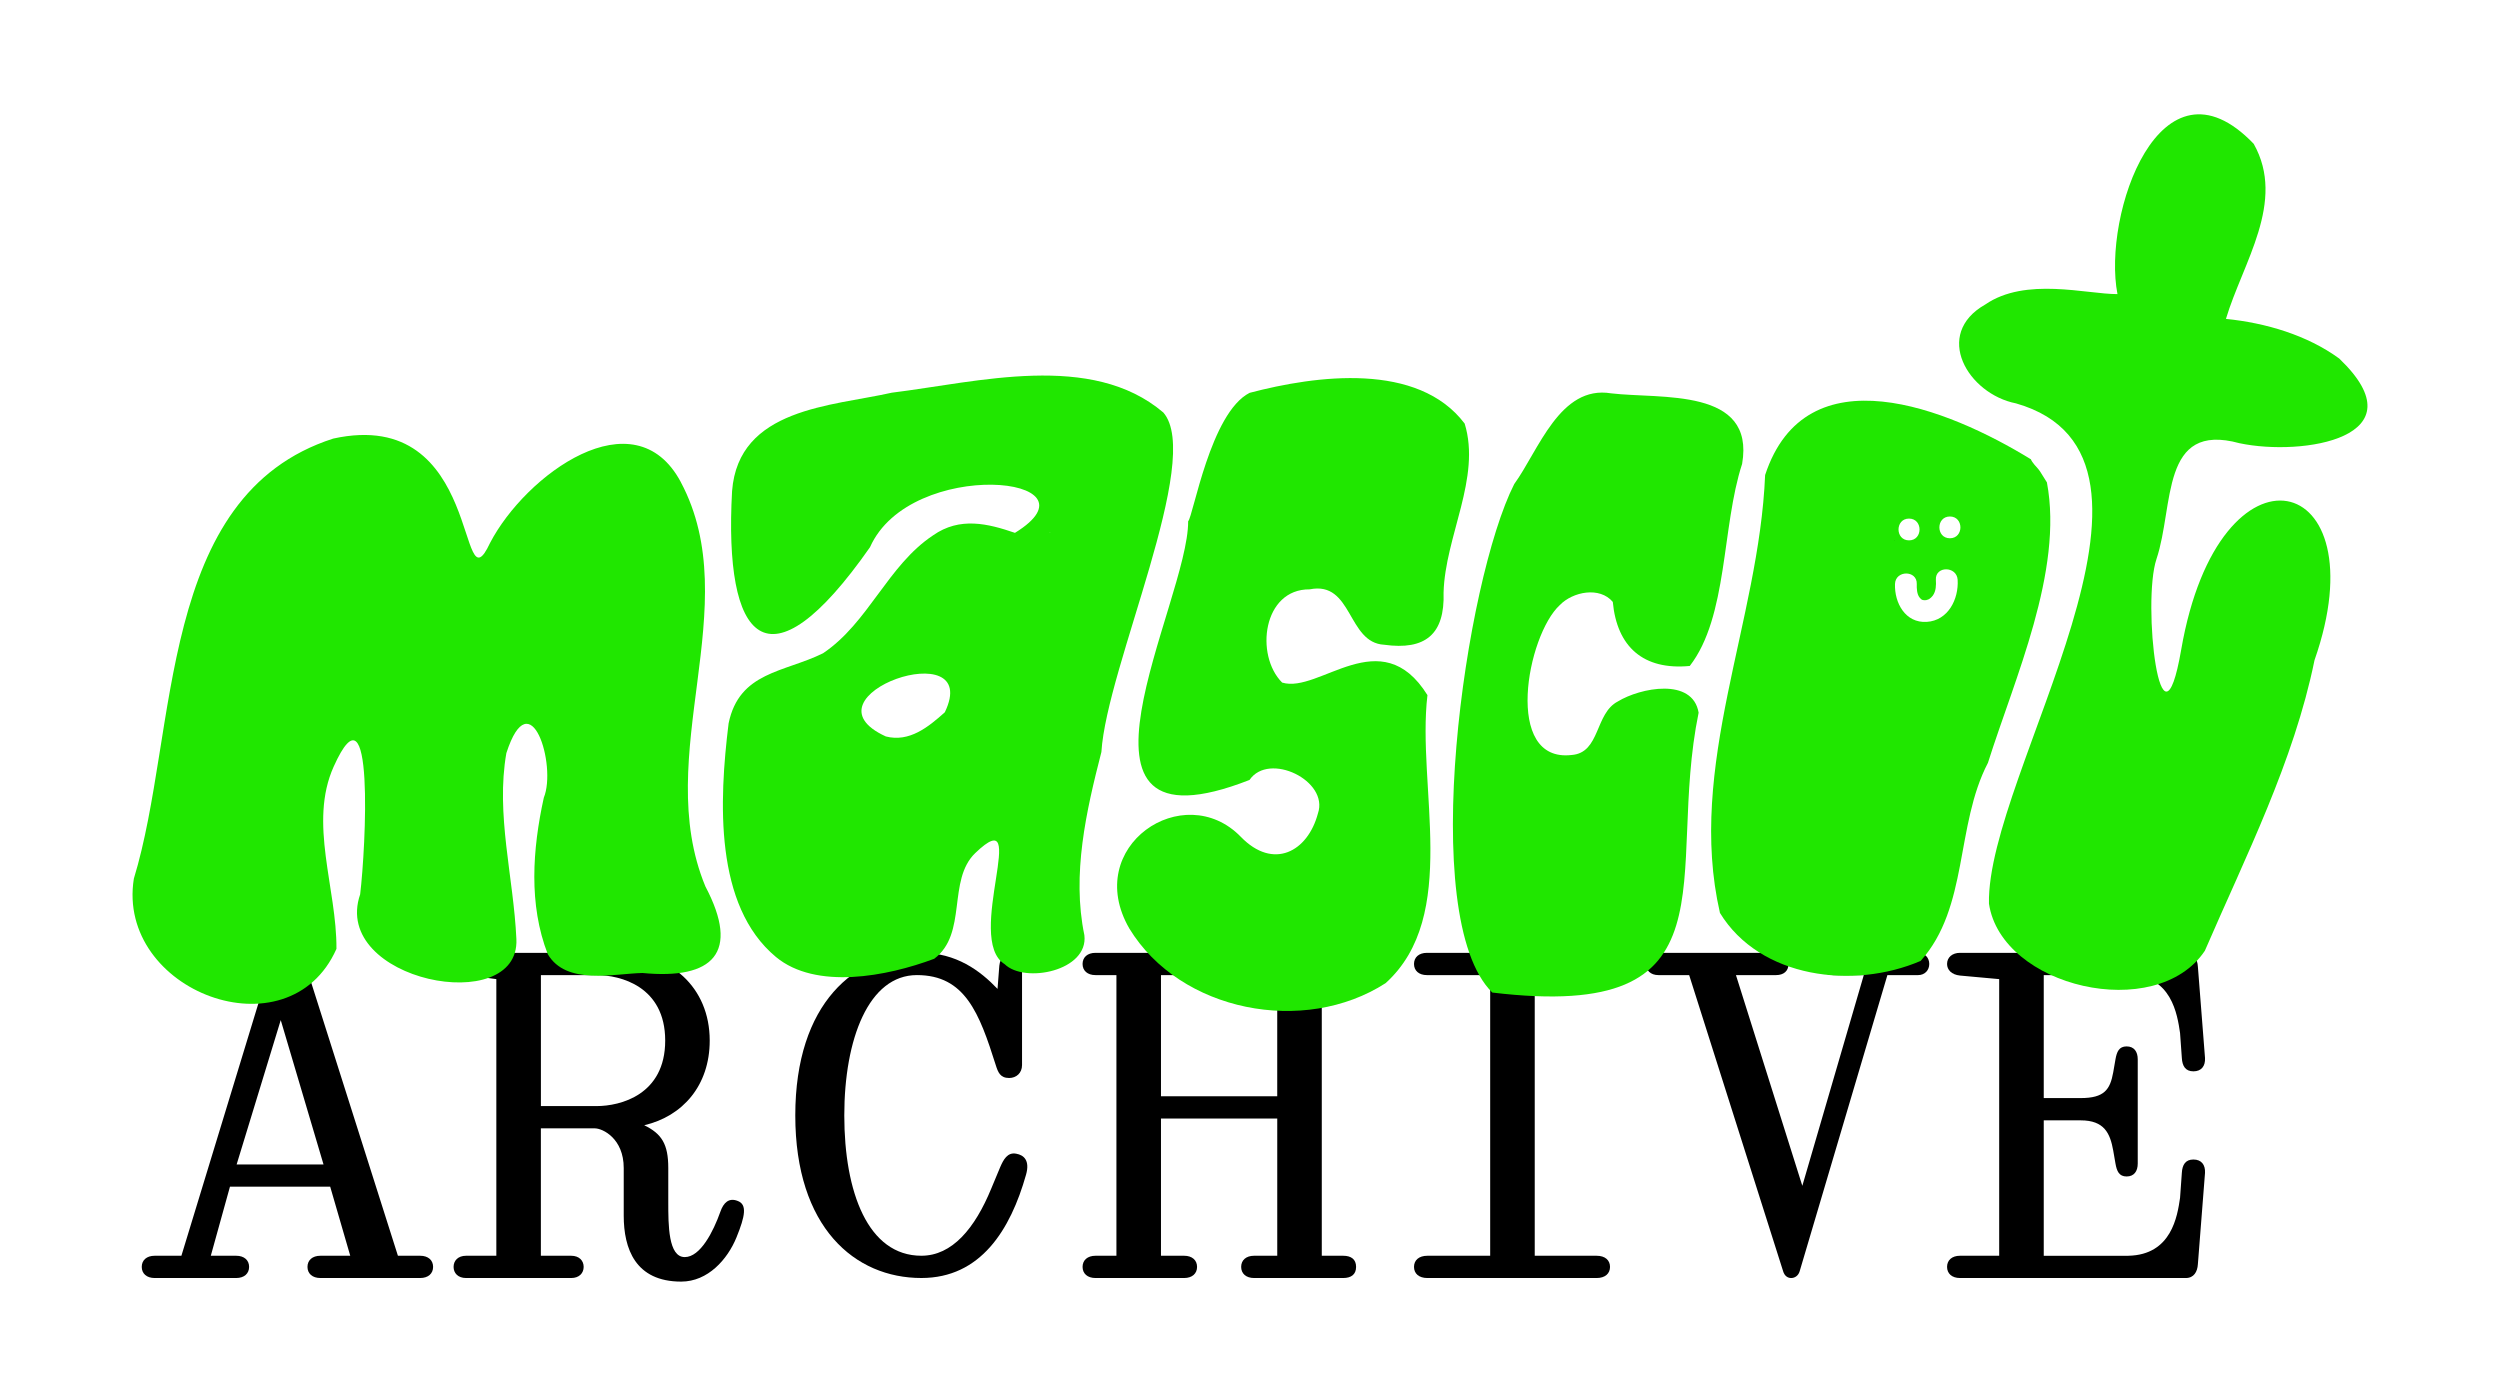<?xml version="1.0" encoding="UTF-8"?><svg id="Layer_1" xmlns="http://www.w3.org/2000/svg" viewBox="0 0 1387.67 774.81"><defs><style>.cls-1{fill:#20e700;}</style></defs><path d="M169.93,536.55l50.94,160.48h12.36c4.45,0,7.17,2.47,7.17,6.18s-2.72,6.18-7.17,6.18h-55.39c-4.45,0-7.17-2.47-7.17-6.18s2.72-6.18,7.17-6.18h16.57l-11.13-38.33h-55.64l-10.63,38.33h14.09c4.45,0,7.17,2.47,7.17,6.18s-2.72,6.18-7.17,6.18h-45.25c-4.45,0-7.17-2.47-7.17-6.18s2.72-6.18,7.17-6.18h14.84l48.96-160.48c1.48-4.7,4.45-7.67,10.14-7.67s8.65,2.72,10.14,7.67Zm9.64,109.79l-23.74-80.12-24.48,80.12h48.22Z"/><path d="M300.24,697.03h16.81c4.45,0,6.92,2.72,6.92,6.18s-2.47,6.18-6.92,6.18h-58.36c-4.45,0-6.92-2.72-6.92-6.18s2.47-6.18,6.92-6.18h16.81v-153.55l-17.06-2.23c-3.71-.5-6.68-2.72-6.68-6.18s2.97-6.18,6.68-6.18h85.06c28.19,0,50.44,18.79,50.44,48.71,0,24.97-15.08,42.04-36.35,46.98,9.64,4.7,13.35,10.39,13.35,23.74v19.04c0,12.61,0,30.41,9.15,30.41,8.65,0,15.83-14.09,19.78-25.22,1.73-4.95,4.7-7.91,9.64-5.93,5.19,1.98,4.2,8.16-.74,20.28-4.95,12.12-15.83,24.48-30.66,24.48-25.47,0-31.9-18.3-31.9-36.6v-26.46c0-16.32-11.62-22.01-16.07-22.01h-29.92v70.72Zm30.91-155.78h-30.91v72.7h30.91c13.11,0,38.08-6.18,38.08-36.35s-24.97-36.35-38.08-36.35Z"/><path d="M553.7,548.91l.99-12.86c.5-4.7,3.21-7.17,6.43-7.17,3.71,0,6.18,2.97,6.18,7.17v55.14c0,4.45-3.21,7.17-7.17,7.17-4.95,0-6.18-3.21-7.42-7.17-9.15-28.93-17.06-49.95-43.77-49.95s-40.3,35.36-40.3,77.89,13.11,77.89,42.78,77.89c17.06,0,29.67-15.08,38.82-37.34l4.95-11.87c1.73-3.96,3.96-8.41,8.9-7.42,4.2,.74,7.67,3.71,5.44,11.62-8.65,30.66-25.22,57.37-58.11,57.37-36.84,0-69.98-27.94-69.98-90.25s33.13-90.25,69.98-90.25c19.29,0,32.64,9.89,42.28,20.03Z"/><path d="M708.95,608.51v-67.26h-12.86c-4.45,0-7.17-2.47-7.17-6.18s2.72-6.18,7.17-6.18h49.21c4.45,0,7.17,1.98,7.17,6.18s-2.72,6.18-7.17,6.18h-11.62v155.78h11.87c4.45,0,7.17,1.98,7.17,6.18s-2.72,6.18-7.17,6.18h-49.45c-4.45,0-7.17-2.47-7.17-6.18s2.72-6.18,7.17-6.18h12.86v-76.16h-64.54v76.16h12.86c4.45,0,7.17,2.47,7.17,6.18s-2.72,6.18-7.17,6.18h-49.21c-4.45,0-7.17-2.47-7.17-6.18s2.72-6.18,7.17-6.18h11.62v-155.78h-11.62c-4.45,0-7.17-2.47-7.17-6.18s2.72-6.18,7.17-6.18h49.21c4.45,0,7.17,2.47,7.17,6.18s-2.72,6.18-7.17,6.18h-12.86v67.26h64.54Z"/><path d="M886.25,697.03c4.7,0,7.42,2.47,7.42,6.18s-2.72,6.18-7.42,6.18h-93.96c-4.7,0-7.42-2.47-7.42-6.18s2.72-6.18,7.42-6.18h34.86v-155.78h-35.11c-4.45,0-7.17-2.47-7.17-6.18s2.72-6.18,7.17-6.18h93.96c4.45,0,7.17,2.47,7.17,6.18s-2.72,6.18-7.17,6.18h-34.12v155.78h34.37Z"/><path d="M1034.52,541.25h-17.06c-4.2,0-6.92-2.23-6.92-6.18,0-3.71,2.72-6.18,6.92-6.18h47.23c3.71,0,6.18,2.72,6.18,6.18s-2.47,6.18-6.18,6.18h-17.06l-48.71,164.43c-.74,2.47-2.72,3.71-4.7,3.71s-3.71-1.24-4.45-3.71l-52.17-164.43h-17.06c-4.45,0-6.92-2.72-6.92-6.18s2.47-6.18,6.92-6.18h65.28c4.2,0,6.92,2.47,6.92,6.18,0,3.96-2.72,6.18-6.92,6.18h-22.25l36.84,116.96,34.12-116.96Z"/><path d="M1181.4,697.03c23.99-.5,27.2-22.01,28.68-32.15l.99-13.85c.25-4.45,1.98-7.42,6.43-7.42s6.68,2.97,6.43,7.42l-3.96,50.69c-.25,4.2-2.23,7.67-6.68,7.67h-125.37c-4.45,0-7.17-2.47-7.17-6.18s2.72-6.18,7.17-6.18h21.76v-153.55l-21.76-1.98c-4.7-.49-7.17-3.21-7.17-6.43,0-3.71,2.97-6.18,7.17-6.18h125.37c4.45,0,6.43,3.46,6.68,7.67l3.96,50.69c.25,4.45-1.98,7.42-6.43,7.42s-6.18-2.97-6.43-7.42l-.99-13.85c-1.48-10.14-4.7-32.14-28.68-32.14h-46.98v68.25h20.52c13.11,0,16.32-4.7,18.05-14.34l1.24-7.17c.74-4.2,1.98-7.17,6.18-7.17s6.18,2.97,6.18,7.17v57.86c0,4.2-1.98,7.17-6.18,7.17s-5.44-2.97-6.18-7.17l-1.24-7.17c-1.73-9.64-4.95-16.81-18.05-16.81h-20.52v75.17h46.98Z"/><path class="cls-1" d="M645.68,228.93c-39.81-33.81-102.58-16.91-150.66-10.96-33.43,7.55-85.13,8.46-88.67,54.62-4.6,82.85,19.43,112.81,76.56,31.14,22.41-50.37,131.57-39.45,80.46-7.96-14.93-5.11-30.58-9.08-45.48,1.4-25.2,16.74-35.83,48.51-61.04,65.43-21.52,10.65-46.55,10.22-52.43,38.94-5.33,43.14-7.93,101.19,26.25,129.62,22.16,18.43,61.65,10.87,87.89,1.02,18.66-13.99,7.05-43.6,22.82-58.72,31.54-30.24-6.39,47.66,16.28,61.73,11.1,10.86,46.65,3.71,44.24-16.11-7.02-33.69,1.02-68.92,9.45-101.67,2.89-47.12,56.8-162.8,34.34-188.49Zm-121.24,166.43c-9.09,8.16-19.71,16.8-32.75,13.42-49.45-22.59,54.25-58.18,32.75-13.42Zm58.4-99.69c-.25-.15-.22-.26,.04-.4-.01,.13-.02,.26-.04,.4Z"/><path class="cls-1" d="M1136.17,267.75c-.99-1.49-3.49-5.63-3.85-6.15-.06-.08-.92-1.25-1.01-1.34-.45-.46-3.57-3.8-4.01-5.31-45.91-28.23-124.89-60.13-147.54,8.73-3.32,81.25-43.72,161.88-25.07,243.06,22.19,36.32,74.15,42.63,111.4,26.64,26.72-29.8,19.2-75.17,37.36-109.97,14.68-46.62,42.02-106.45,32.72-155.66Zm-76.53,20.1c7.79,0,7.78,12.09,0,12.09s-7.78-12.09,0-12.09Zm9.82,57.34c-11.86,.73-17.96-10.54-17.61-21.03,.25-7.77,12.35-7.78,12.09,0-.08,2.52,.08,5.63,1.53,7.47,1.15,1.46,1.87,1.69,3.85,1.48-.45,.03,.61-.24,.97-.34,.18-.11,.72-.4,.82-.47,.42-.28,1.25-1.02,1.73-1.69,1.82-2.54,1.88-5.79,1.7-8.78-.46-7.79,11.63-7.73,12.09,0,.64,10.73-5.28,22.62-17.17,23.36Zm12.87-46.41c-7.79,0-7.78-12.09,0-12.09s7.78,12.09,0,12.09Z"/><path d="M1051.82,300.26c-.11-.03-.21-.06-.32-.08,.1-.01,.19-.02,.29-.03,.01,.04,.02,.08,.03,.12Z"/><path class="cls-1" d="M812.99,235.13c-25.9-34.29-82.31-26.85-119.39-17.07-21.7,11.06-31.26,68.46-34.1,71.29,.33,44.69-80.94,188.58,34.06,143.58,10.78-15.81,44.24,.42,37.98,18.58-5.64,21.26-24.74,31.61-42.77,13.02-31.65-32.62-88.26,5.25-61.91,50.87,28.2,46.24,97.05,59.48,142.25,30.31,41.33-37.36,17.21-109.11,23.22-159.86-25.79-41.42-60.04-.67-80.66-6.97-15.19-15.2-10.71-51.98,15.3-51.75,23.94-4.83,20.76,29.67,41.34,30.75,22.85,3.17,33.73-5.77,32.97-28.97,.86-31.21,20.95-63.68,11.71-93.78Z"/><path class="cls-1" d="M898,389.37c-12.81,6.63-9.67,28.47-25.61,29.7-38.04,4.46-24.88-66.39-6.59-83.22,7.25-7.46,22.15-10.39,29.41-1.75,2.31,24.88,16.9,38.02,42.73,35.55,21.23-27.41,17.65-77.25,29.05-112.15,7.35-42.58-45.08-35.9-72.7-39.17-28.5-4.73-40.25,31.69-53.8,50.37-27.08,53.38-54.43,240.47-12.17,282.23,138.25,16.61,95.81-64.28,114.53-155.34-3.31-19.67-32.43-13.84-44.85-6.23Z"/><path class="cls-1" d="M377.94,267.66c-25.83-48.55-86.26-4.05-105.93,33.71-18.26,39.06-3.35-76.3-87.04-57.93-98.12,31.57-85.72,162.65-110.68,244.29-9.96,62.48,85.89,98.81,112.46,38.96,.24-33.64-15.59-69.88-1.55-101.14,22.82-50.81,17.82,45.02,14.71,70.86-16.48,48.09,88.71,68.63,86.72,24.87-1.57-34.45-11.54-69.14-5.57-103.25,13.36-41.28,28.08,6.92,20.79,24.74-6.29,28.67-8.48,59.32,2.18,86.81,10.2,17.49,36.69,10.83,52.59,10.5,39.3,3.78,54.35-11.22,34.91-48.06-30.17-72.98,22.92-155.69-13.61-224.36Z"/><path class="cls-1" d="M1243.17,246.03c34.76,7.37,101.25-3.02,55.27-47.01-17.88-13.03-40.77-19.78-62.89-22.01,9.3-31.18,33.55-65.02,15.4-97.19-51.93-54.12-84.13,39.62-75.61,83.43-17.19,.06-50.98-9.65-73.37,5.76-29.2,16.58-9.67,49.64,17.08,54.9,103.96,29.81-16.6,205.6-15.04,277.67,6.86,46.42,92.83,66.53,119.83,26.17,22.7-52.53,49.33-104.86,60.87-161.3,36.93-105.54-52.87-127.94-74-5.82-11.37,65.72-21.78-26.3-13.72-50.32,9.91-29.51,2.02-76.46,46.18-64.27Z"/></svg>